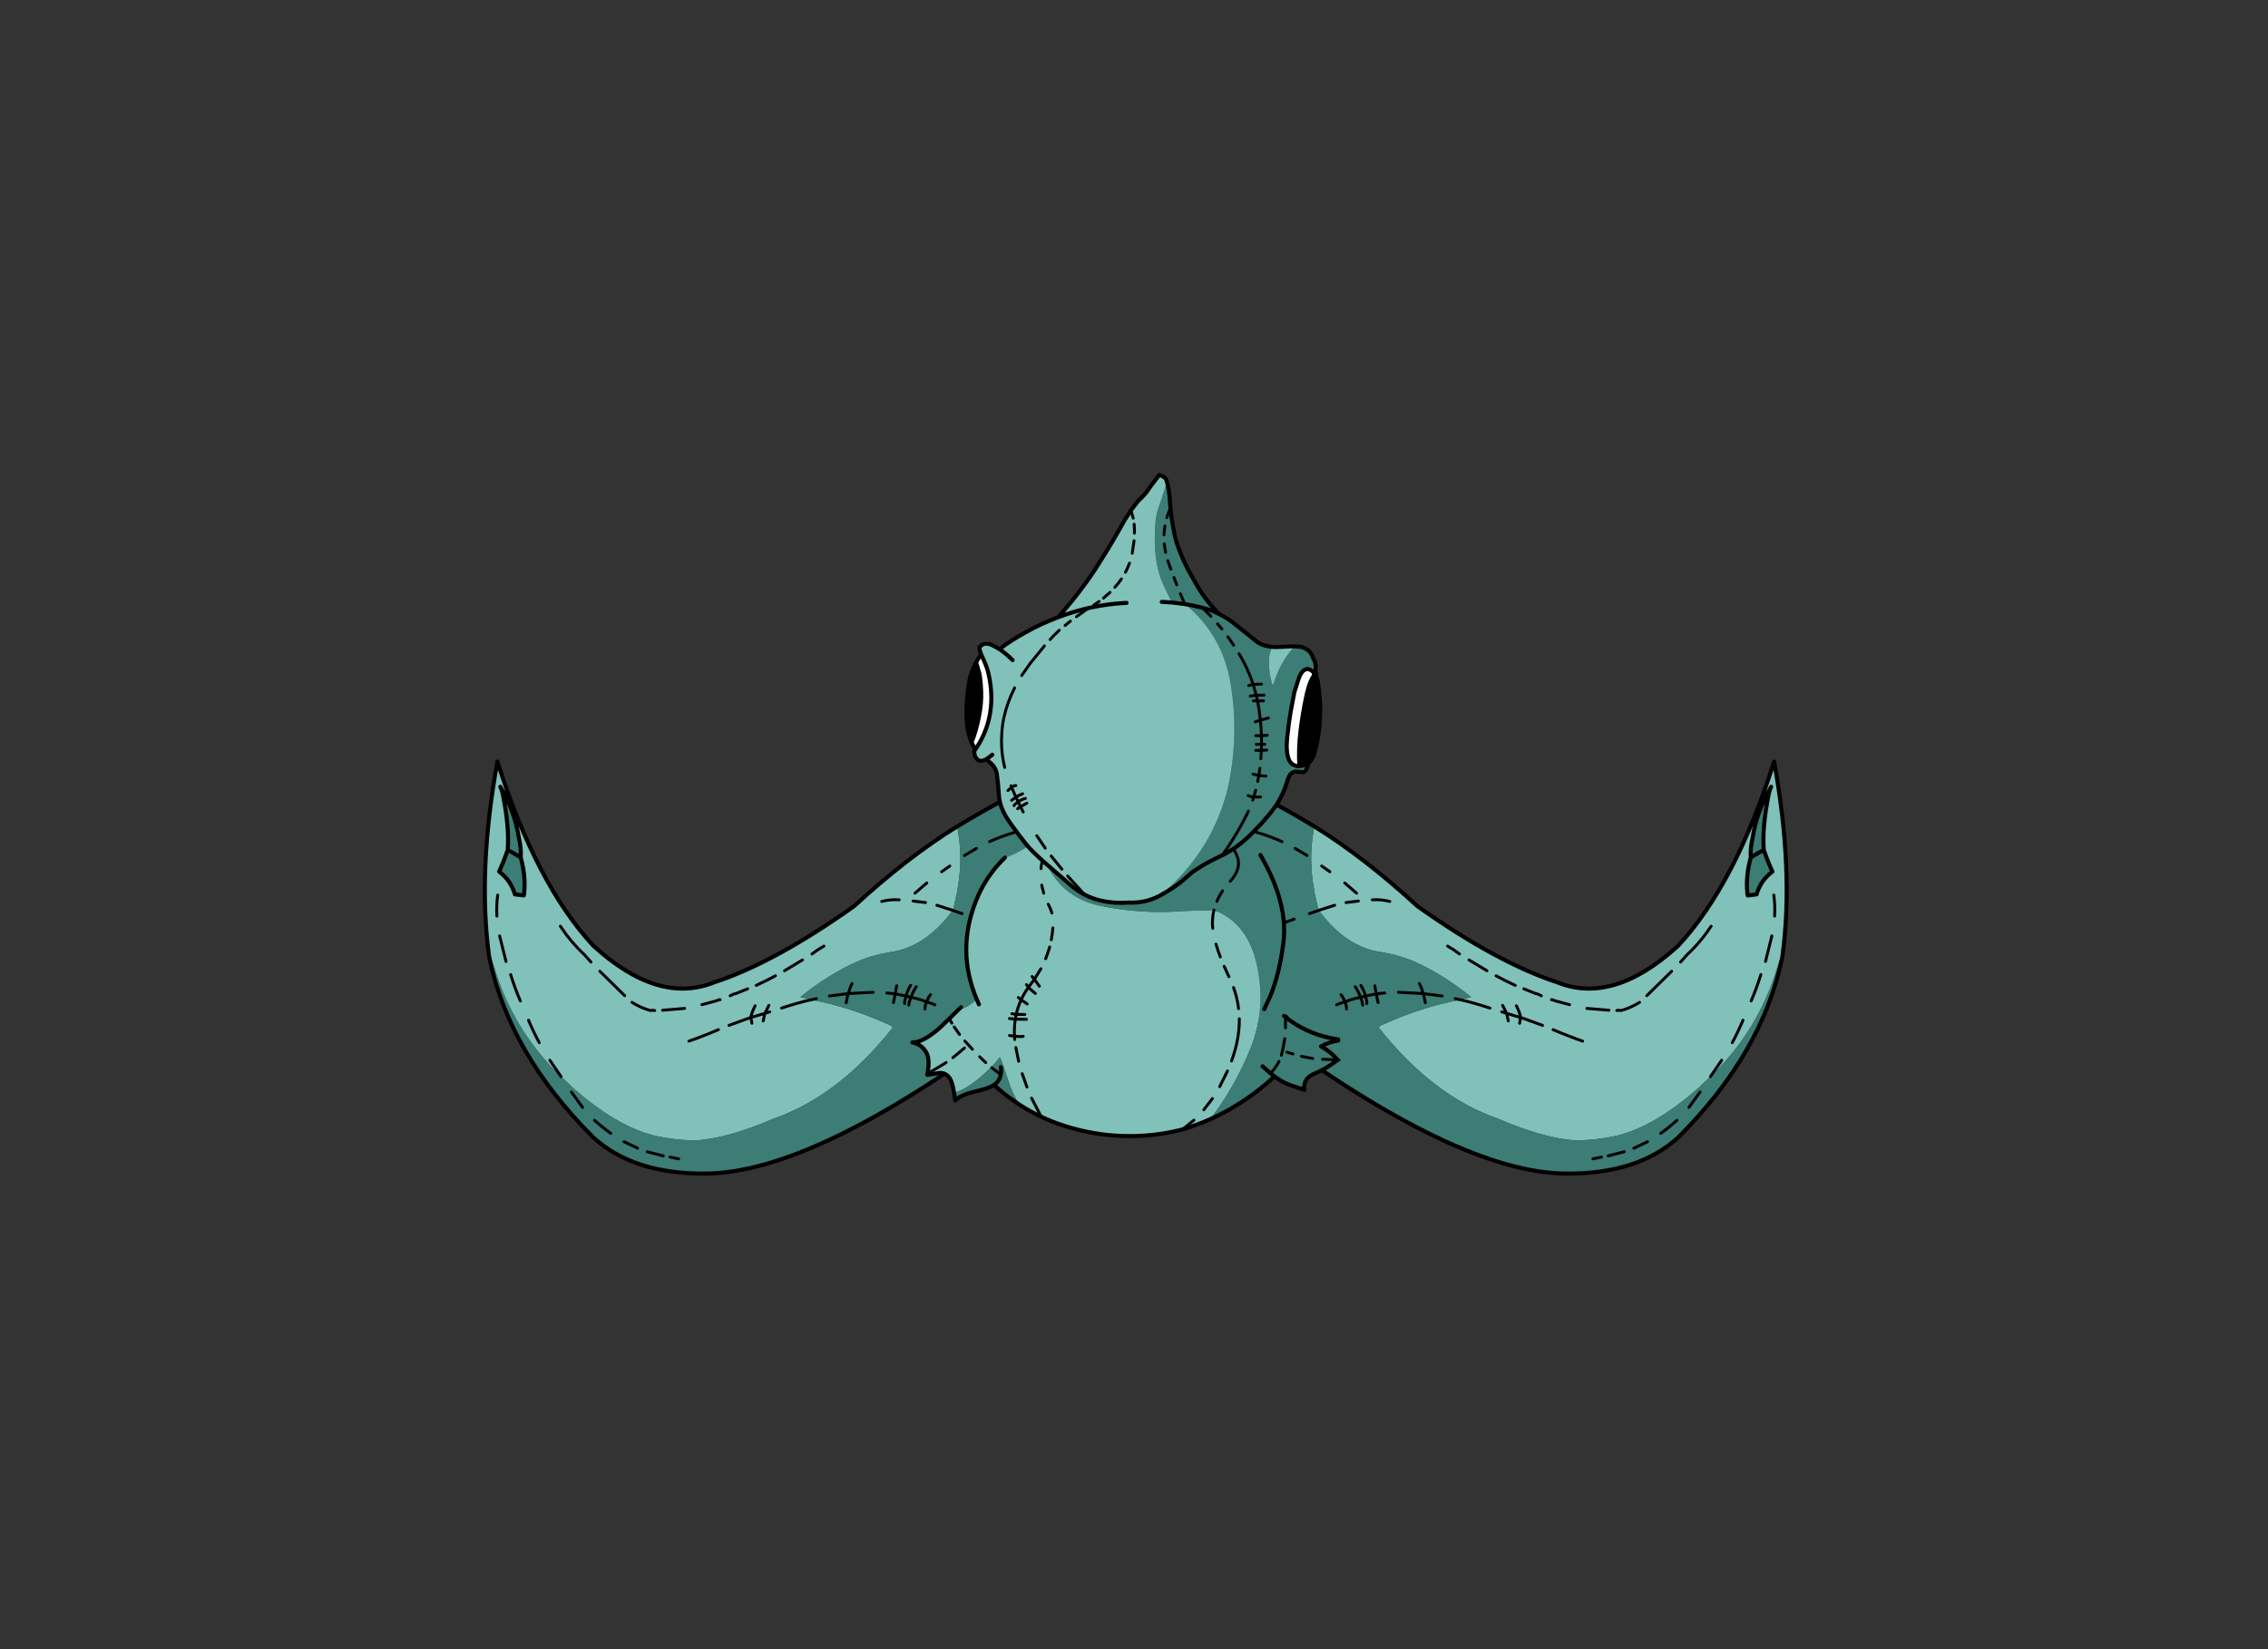 <?xml version="1.0" encoding="utf-8"?>
<!DOCTYPE svg PUBLIC "-//W3C//DTD SVG 1.1//EN" "http://www.w3.org/Graphics/SVG/1.1/DTD/svg11.dtd">
<svg version="1.1" xmlns="http://www.w3.org/2000/svg" xmlns:xlink="http://www.w3.org/1999/xlink" viewBox="0 0 11000 8000">

<rect x="0" y="0" width="11000" height="8000" fill="#333333" stroke="none"/>

<g enable-background="new">

<g>

<g>

<g transform="matrix(-0.49 0 0 0.49 6058 4537)">

<g>

<path fill-opacity="1.000" fill="rgb(128,193,185)" d="M -5168 -1470 Q -5025 -1227 -4985 -967 Q -4960 -864 -4966 -770 Q -4917 -592 -4931 -435 Q -4930 -412 -4936 -394 L -5024 -405 Q -5037 -453 -5066 -504 Q -5100 -564 -5161 -615 L -5180 -631 Q -5132 -736 -5095 -845 Q -5078 -1065 -5141 -1383 Q -5149 -1431 -5168 -1470 Z M -5197 -1719 Q -5394 -636 -5279 211 Q -5246 257 -5232 307 Q -5040 948 -4567 1399 L -4449 1510 Q -4021 1888 -3649 1982 Q -3436 2030 -3234 2030 Q -3226 2030 -3218 2030 Q -2899 2004 -2463 1815 Q -1819 1591 -1283 913 Q -1294 897 -1309 891 Q -1704 710 -2091 639 L -2093 638 L -2198 612 Q -1917 382 -1608 248 Q -1460 191 -1312 167 Q -963 122 -690 -247 Q -677 -284 -671 -321 Q -573 -715 -647 -1077 L -647 -1077 Q -1136 -775 -1668 -287 Q -2455 271 -3049 465 Q -3203 528 -3364 528 Q -3782 528 -4247 104 Q -4812 -503 -5197 -1719 Z">

</path>

<path fill-opacity="1.000" fill="rgb(60,125,117)" d="M -5168 -1470 Q -5149 -1431 -5141 -1383 Q -5078 -1065 -5095 -845 Q -5132 -736 -5180 -631 L -5161 -615 Q -5100 -564 -5066 -504 Q -5037 -453 -5024 -405 L -4936 -394 Q -4930 -412 -4931 -435 Q -4917 -592 -4966 -770 Q -4960 -864 -4985 -967 Q -5025 -1227 -5168 -1470 Z M -84 -1393 Q -348 -1258 -647 -1077 Q -573 -715 -671 -321 Q -677 -284 -690 -247 Q -963 122 -1312 167 Q -1460 191 -1608 248 Q -1917 382 -2198 612 L -2093 638 L -2091 639 Q -1704 710 -1309 891 Q -1294 897 -1283 913 Q -1819 1591 -2463 1815 Q -2899 2004 -3218 2030 Q -3226 2030 -3234 2030 Q -3436 2030 -3649 1982 Q -4021 1888 -4449 1510 L -4567 1399 Q -5040 948 -5232 307 Q -5246 257 -5279 211 L -5279 211 Q -5085 1165 -4247 2002 Q -3854 2359 -3161 2359 Q -3146 2359 -3130 2359 Q -2062 2348 -148 930 Q 250 515 324 -61 Q 378 -656 -84 -1393 Z">

</path>

<path fill="none" stroke-opacity="1.000" stroke="rgb(0,0,0)" stroke-linejoin="round" stroke-linecap="round" stroke-width="40" d="M -5168 -1470 Q -5025 -1227 -4985 -967 Q -4960 -864 -4966 -770 Q -4917 -592 -4931 -435 Q -4930 -412 -4936 -394 L -5024 -405 Q -5037 -453 -5066 -504 Q -5100 -564 -5161 -615 L -5180 -631 Q -5132 -736 -5095 -845 Q -5078 -1065 -5141 -1383 Q -5149 -1431 -5168 -1470 Z M -4966 -770 Q -5027 -809 -5095 -845 M -5279 211 Q -5085 1165 -4247 2002 Q -3845 2367 -3130 2359 Q -2062 2348 -148 930 Q 250 515 324 -61 Q 378 -656 -84 -1393 Q -348 -1258 -647 -1077 Q -1136 -775 -1668 -287 Q -2455 271 -3049 465 Q -3604 691 -4247 104 Q -4812 -503 -5197 -1719 Q -5394 -636 -5279 211 Z">

</path>

<path fill="none" stroke-opacity="1.000" stroke="rgb(0,0,0)" stroke-linejoin="round" stroke-linecap="round" stroke-width="28.572" d="M -5194 -398 Q -5208 -303 -5202 -190 M -690 -247 Q -646 -230 -598 -215 M -1220 -351 Q -1307 -357 -1393 -335 M -960 -324 L -1082 -339 M -947 -518 L -1064 -417 M -32 -1031 Q -158 -998 -268 -952 L -326 -927 M -719 -686 L -800 -629 M -456 -860 L -574 -790 M -235 -66 Q -329 -121 -446 -160 M -690 -247 L -847 -297 M -4567 1399 L -4678 1237 M -2091 639 L -2040 627 M -1342 571 L -1259 580 L -1245 500 M -1166 676 L -1165 651 L -1152 601 L -1259 580 L -1264 603 L -1270 633 L -1277 666 M -867 688 Q -908 670 -949 659 Q -965 693 -965 730 M -1051 509 Q -1084 560 -1104 614 Q -1025 629 -949 659 Q -936 621 -910 588 M -1106 496 Q -1128 524 -1150 590 L -1152 601 L -1104 614 L -1108 623 Q -1123 664 -1125 692 M -2177 244 L -2355 351 M -2385 721 Q -2237 672 -2093 638 M -1745 668 L -1728 586 L -1724 577 L -1911 601 M -1965 107 Q -2026 141 -2083 185 M -1686 478 Q -1705 511 -1724 577 L -1478 564 M -2445 401 Q -2535 450 -2608 483 L -2635 496 M -2720 530 L -2837 577 Q -2859 579 -2893 599 M -2993 638 Q -3004 636 -3027 648 L -3173 687 M -2905 892 L -2716 823 L -2688 814 Q -2685 776 -2646 698 M -2566 848 L -2551 779 L -2549 773 L -2688 814 Q -2686 818 -2687 820 L -2678 871 M -2510 694 L -2549 773 L -2501 758 M -3344 724 L -3562 742 M -3640 745 Q -3655 740 -3681 745 Q -3773 721 -3865 664 M -4271 265 L -4338 190 Q -4470 67 -4574 -90 M -4464 1552 L -4354 1704 M -4236 1831 Q -4154 1905 -4075 1961 M -3937 598 L -4183 356 M -5175 6 L -5112 259 M -5066 389 Q -5024 524 -4970 650 M -3944 2044 L -3809 2108 M -3714 2143 L -3621 2167 L -3555 2184 M -3489 2196 L -3403 2213 M -4889 841 Q -4838 961 -4783 1063 M -3302 1048 Q -3158 998 -3009 934">

</path>

</g>

</g>

<g transform="matrix(0.49 0 0 0.49 4959 4537)">

<g>

<path fill-opacity="1.000" fill="rgb(128,193,185)" d="M -5168 -1470 Q -5025 -1227 -4985 -967 Q -4960 -864 -4966 -770 Q -4917 -592 -4931 -435 Q -4930 -412 -4936 -394 L -5024 -405 Q -5037 -453 -5066 -504 Q -5100 -564 -5161 -615 L -5180 -631 Q -5132 -736 -5095 -845 Q -5078 -1065 -5141 -1383 Q -5149 -1431 -5168 -1470 Z M -5197 -1719 Q -5394 -636 -5279 211 Q -5246 257 -5232 307 Q -5040 948 -4567 1399 L -4449 1510 Q -4021 1888 -3649 1982 Q -3436 2030 -3234 2030 Q -3226 2030 -3218 2030 Q -2899 2004 -2463 1815 Q -1819 1591 -1283 913 Q -1294 897 -1309 891 Q -1704 710 -2091 639 L -2093 638 L -2198 612 Q -1917 382 -1608 248 Q -1460 191 -1312 167 Q -963 122 -690 -247 Q -677 -284 -671 -321 Q -573 -715 -647 -1077 L -647 -1077 Q -1136 -775 -1668 -287 Q -2455 271 -3049 465 Q -3203 528 -3364 528 Q -3782 528 -4247 104 Q -4812 -503 -5197 -1719 Z">

</path>

<path fill-opacity="1.000" fill="rgb(60,125,117)" d="M -5168 -1470 Q -5149 -1431 -5141 -1383 Q -5078 -1065 -5095 -845 Q -5132 -736 -5180 -631 L -5161 -615 Q -5100 -564 -5066 -504 Q -5037 -453 -5024 -405 L -4936 -394 Q -4930 -412 -4931 -435 Q -4917 -592 -4966 -770 Q -4960 -864 -4985 -967 Q -5025 -1227 -5168 -1470 Z M -84 -1393 Q -348 -1258 -647 -1077 Q -573 -715 -671 -321 Q -677 -284 -690 -247 Q -963 122 -1312 167 Q -1460 191 -1608 248 Q -1917 382 -2198 612 L -2093 638 L -2091 639 Q -1704 710 -1309 891 Q -1294 897 -1283 913 Q -1819 1591 -2463 1815 Q -2899 2004 -3218 2030 Q -3226 2030 -3234 2030 Q -3436 2030 -3649 1982 Q -4021 1888 -4449 1510 L -4567 1399 Q -5040 948 -5232 307 Q -5246 257 -5279 211 L -5279 211 Q -5085 1165 -4247 2002 Q -3854 2359 -3161 2359 Q -3146 2359 -3130 2359 Q -2062 2348 -148 930 Q 250 515 324 -61 Q 378 -656 -84 -1393 Z">

</path>

<path fill="none" stroke-opacity="1.000" stroke="rgb(0,0,0)" stroke-linejoin="round" stroke-linecap="round" stroke-width="40" d="M -5168 -1470 Q -5025 -1227 -4985 -967 Q -4960 -864 -4966 -770 Q -4917 -592 -4931 -435 Q -4930 -412 -4936 -394 L -5024 -405 Q -5037 -453 -5066 -504 Q -5100 -564 -5161 -615 L -5180 -631 Q -5132 -736 -5095 -845 Q -5078 -1065 -5141 -1383 Q -5149 -1431 -5168 -1470 Z M -4966 -770 Q -5027 -809 -5095 -845 M -5279 211 Q -5085 1165 -4247 2002 Q -3845 2367 -3130 2359 Q -2062 2348 -148 930 Q 250 515 324 -61 Q 378 -656 -84 -1393 Q -348 -1258 -647 -1077 Q -1136 -775 -1668 -287 Q -2455 271 -3049 465 Q -3604 691 -4247 104 Q -4812 -503 -5197 -1719 Q -5394 -636 -5279 211 Z">

</path>

<path fill="none" stroke-opacity="1.000" stroke="rgb(0,0,0)" stroke-linejoin="round" stroke-linecap="round" stroke-width="28.572" d="M -5194 -398 Q -5208 -303 -5202 -190 M -690 -247 Q -646 -230 -598 -215 M -1220 -351 Q -1307 -357 -1393 -335 M -960 -324 L -1082 -339 M -947 -518 L -1064 -417 M -32 -1031 Q -158 -998 -268 -952 L -326 -927 M -719 -686 L -800 -629 M -456 -860 L -574 -790 M -235 -66 Q -329 -121 -446 -160 M -690 -247 L -847 -297 M -4567 1399 L -4678 1237 M -2091 639 L -2040 627 M -1342 571 L -1259 580 L -1245 500 M -1166 676 L -1165 651 L -1152 601 L -1259 580 L -1264 603 L -1270 633 L -1277 666 M -867 688 Q -908 670 -949 659 Q -965 693 -965 730 M -1051 509 Q -1084 560 -1104 614 Q -1025 629 -949 659 Q -936 621 -910 588 M -1106 496 Q -1128 524 -1150 590 L -1152 601 L -1104 614 L -1108 623 Q -1123 664 -1125 692 M -2177 244 L -2355 351 M -2385 721 Q -2237 672 -2093 638 M -1745 668 L -1728 586 L -1724 577 L -1911 601 M -1965 107 Q -2026 141 -2083 185 M -1686 478 Q -1705 511 -1724 577 L -1478 564 M -2445 401 Q -2535 450 -2608 483 L -2635 496 M -2720 530 L -2837 577 Q -2859 579 -2893 599 M -2993 638 Q -3004 636 -3027 648 L -3173 687 M -2905 892 L -2716 823 L -2688 814 Q -2685 776 -2646 698 M -2566 848 L -2551 779 L -2549 773 L -2688 814 Q -2686 818 -2687 820 L -2678 871 M -2510 694 L -2549 773 L -2501 758 M -3344 724 L -3562 742 M -3640 745 Q -3655 740 -3681 745 Q -3773 721 -3865 664 M -4271 265 L -4338 190 Q -4470 67 -4574 -90 M -4464 1552 L -4354 1704 M -4236 1831 Q -4154 1905 -4075 1961 M -3937 598 L -4183 356 M -5175 6 L -5112 259 M -5066 389 Q -5024 524 -4970 650 M -3944 2044 L -3809 2108 M -3714 2143 L -3621 2167 L -3555 2184 M -3489 2196 L -3403 2213 M -4889 841 Q -4838 961 -4783 1063 M -3302 1048 Q -3158 998 -3009 934">

</path>

</g>

</g>

<g transform="matrix(0.49 0 0 0.49 5460 4713)">

<g>

<path fill-opacity="1.000" fill="rgb(128,193,185)" d="M -512 -1437 Q -579 -1437 -654 -1411 Q -751 -1378 -879 -1295 Q -1015 -1206 -1088 -1170 Q -1143 -1142 -1189 -1130 L -1196 -1128 Q -1385 -946 -1482 -701 Q -1679 -206 -1474 277 Q -1522 322 -1570 348 Q -1612 370 -1662 383 L -1746 466 L -1848 564 Q -2009 702 -2111 702 Q -2112 702 -2112 702 L -2112 702 Q -2019 720 -1973 803 Q -1936 873 -1963 1012 L -1965 1023 L -1840 1003 Q -1754 1003 -1722 1100 Q -1710 1136 -1699 1200 Q -1589 1171 -1446 1052 Q -1316 943 -1246 847 Q -1219 904 -1145 1132 Q -1103 1238 -1055 1316 Q -950 1384 -837 1437 Q -717 1494 -589 1533 Q -311 1620 -18 1628 Q 12 1629 41 1629 Q 299 1629 550 1566 L 561 1563 Q 702 1521 837 1461 Q 1086 1133 1238 753 Q 1389 372 1301 -52 Q 1213 -477 873 -609 Q 873 -609 873 -609 L 873 -609 L 566 -599 Q 453 -590 340 -590 Q 43 -590 -246 -650 Q -665 -736 -810 -1139 Q -696 -1326 -507 -1437 Q -509 -1437 -512 -1437 Z">

</path>

<path fill-opacity="1.000" fill="rgb(60,125,117)" d="M -1246 847 Q -1316 943 -1446 1052 Q -1589 1171 -1699 1200 L -1688 1276 Q -1644 1232 -1553 1204 L -1397 1163 L -1344 1144 L -1304 1122 Q -1214 1206 -1114 1275 L -1055 1316 Q -1103 1238 -1145 1132 Q -1219 904 -1246 847 Z M 203 -1628 Q -170 -1628 -499 -1442 L -507 -1437 Q -696 -1326 -810 -1139 Q -665 -736 -246 -650 Q 44 -590 340 -590 Q 452 -590 566 -599 L 873 -609 Q 1213 -477 1301 -52 Q 1389 372 1238 753 Q 1086 1133 837 1461 Q 941 1414 1041 1357 Q 1275 1221 1473 1038 L 1504 1060 Q 1571 1105 1632 1125 L 1768 1171 Q 1752 1058 1868 1011 Q 1984 963 2097 875 L 2096 874 Q 2028 792 1933 741 Q 2014 696 2103 683 L 2103 672 Q 1833 633 1624 483 L 1581 451 L 1585 439 Q 1461 297 1434 244 L 1432 240 Q 1522 18 1560 -282 Q 1610 -670 1341 -1140 L 1328 -1133 L 1288 -1127 Q 1217 -1127 1135 -1202 Q 1086 -1247 1043 -1255 L 1043 -1255 Q 1043 -1255 1043 -1255 Q 845 -1563 389 -1617 Q 295 -1628 203 -1628 Z">

</path>

<path fill="none" stroke-opacity="1.000" stroke="rgb(0,0,0)" stroke-linejoin="round" stroke-linecap="round" stroke-width="28.572" d="M 1585 439 L 1624 483 M 2096 874 L 2111 876 M 1043 -1255 Q 1073 -1209 1097 -1156 Q 1156 -1026 1034 -894 M 902 -695 Q 924 -748 959 -799 M 936 -145 Q 910 -213 893 -272 M 861 -427 Q 856 -474 859 -513 Q 861 -560 873 -609 M -810 -1139 L -817 -1127 Q -834 -1074 -839 -1019 M 1043 -1255 Q 845 -1563 389 -1617 Q -89 -1674 -499 -1442 L -507 -1437 Q -696 -1326 -810 -1139 M 1851 861 L 1739 839 M 1655 816 L 1639 811 L 1596 798 M 2096 874 L 1948 868 M 1581 451 L 1585 439 M 1117 367 Q 1104 260 1067 158 M 1540 828 L 1545 810 L 1552 783 L 1574 664 M 1581 451 L 1581 557 M 1047 885 Q 1127 668 1124 467 M 561 1563 L 675 1471 M 1433 1007 Q 1485 954 1517 889 M 930 1139 L 1007 984 M 773 1368 L 858 1257 M 1021 51 L 974 -52 M -812 -776 L -832 -856 M -731 -580 Q -742 -618 -761 -655 L -767 -667 M -793 -127 Q -770 -184 -753 -243 M -737 -315 Q -726 -373 -721 -432 M -927 49 L -904 76 L -840 -28 M -983 129 L -963 156 L -941 126 L -904 76 L -898 85 L -855 145 M -963 156 L -952 168 L -895 217 M -1063 257 L -1035 279 Q -1006 215 -963 156 M -975 321 L -1023 288 L -1035 279 Q -1068 349 -1084 424 L -1078 424 L -999 425 M -1151 465 L -1093 471 L -1084 424 L -1127 417 M -1093 471 L -983 473 M -1386 901 L -1420 869 L -1446 843 M -1518 769 L -1560 723 L -1582 699 L -1593 687 M -1060 888 L -1088 752 M -1093 471 Q -1106 553 -1101 640 L -1094 641 Q -1040 646 -1015 641 M -1099 673 L -1101 640 L -1151 633 M -978 1143 L -1025 1011 M -837 1437 L -932 1253 M -1237 1019 L -1327 952 M -1963 1012 L -1802 916 L -1778 900 M -1645 623 L -1698 548 M -1711 852 L -1663 813 L -1596 756 M -1721 511 L -1746 466">

</path>

<path fill="none" stroke-opacity="1.000" stroke="rgb(0,0,0)" stroke-linejoin="round" stroke-linecap="round" stroke-width="40" d="M 1333 -1154 L 1341 -1140 Q 1610 -670 1560 -282 Q 1522 18 1432 240 M 1624 483 Q 1833 633 2103 672 L 2103 683 Q 2014 696 1933 741 Q 2028 792 2096 874 M 837 1461 Q 941 1414 1041 1357 Q 1275 1221 1473 1038 L 1433 1007 L 1354 938 M 1473 1038 L 1504 1060 Q 1571 1105 1632 1125 L 1768 1171 Q 1752 1058 1868 1011 Q 1984 963 2097 875 L 2096 874 M 1432 240 L 1371 372 M 1581 451 L 1566 438 M 837 1461 Q 702 1521 561 1563 L 550 1566 Q 270 1636 -18 1628 Q -311 1620 -589 1533 Q -717 1494 -837 1437 Q -950 1384 -1055 1316 L -1114 1275 Q -1214 1206 -1304 1122 L -1344 1144 L -1397 1163 L -1553 1204 Q -1644 1232 -1688 1276 L -1699 1200 Q -1710 1136 -1722 1100 Q -1754 1003 -1840 1003 L -1965 1023 L -1963 1012 Q -1936 873 -1973 803 Q -2019 720 -2112 702 Q -2010 703 -1848 564 L -1746 466 L -1662 383 L -1631 353 M 1624 483 L 1581 451 M -1474 277 Q -1679 -206 -1482 -701 Q -1385 -946 -1196 -1128 M -1453 325 L -1474 277 M -1304 1122 Q -1286 1110 -1273 1096 Q -1245 1065 -1237 1019 Q -1231 986 -1236 946">

</path>

</g>

</g>

<g transform="matrix(0.49 0 0 0.49 5486 4100)">

<g>

<path fill-opacity="1.000" fill="rgb(0,0,0)" d="M -1534 -1811 L -1557 -1764 Q -1590 -1691 -1605 -1604 Q -1635 -1435 -1629 -1260 Q -1625 -1129 -1579 -1018 Q -1535 -1128 -1507 -1267 Q -1479 -1407 -1484 -1523 Q -1489 -1639 -1502 -1700 L -1534 -1811 Z M 1821 -1693 Q 1768 -1636 1734 -1474 Q 1699 -1313 1677 -1134 Q 1655 -956 1665 -782 L 1711 -790 Q 1734 -797 1754 -812 Q 1795 -844 1815 -912 Q 1843 -1011 1858 -1123 Q 1871 -1222 1872 -1345 L 1869 -1429 L 1859 -1536 L 1858 -1548 L 1851 -1596 Q 1846 -1643 1823 -1691 L 1821 -1693 Z">

</path>

<path fill-opacity="1.000" fill="rgb(60,125,117)" d="M 355 -3595 L 257 -3297 Q 234 -3209 234 -3033 Q 234 -2811 289 -2653 Q 314 -2581 404 -2403 L 531 -2387 L 530 -2390 L 535 -2386 Q 904 -2084 985 -1598 Q 1061 -1142 982 -687 Q 907 -253 649 108 Q 489 332 278 503 L 294 494 Q 441 412 517 344 L 607 265 L 685 215 Q 760 167 902 100 L 903 99 Q 1045 31 1189 -110 L 1197 -118 L 1261 -185 L 1294 -219 L 1358 -294 Q 1432 -378 1482 -475 Q 1524 -554 1548 -642 L 1563 -681 Q 1582 -722 1627 -729 L 1706 -723 L 1712 -726 Q 1735 -743 1743 -771 L 1754 -812 L 1754 -812 Q 1734 -797 1711 -790 L 1665 -782 Q 1663 -782 1662 -782 Q 1620 -782 1589 -808 Q 1541 -850 1540 -986 Q 1543 -1070 1560 -1194 Q 1577 -1319 1596 -1409 L 1616 -1515 L 1658 -1646 Q 1691 -1744 1747 -1744 Q 1752 -1744 1757 -1743 Q 1794 -1730 1821 -1693 L 1823 -1691 Q 1831 -1777 1821 -1810 L 1786 -1889 Q 1761 -1935 1704 -1956 L 1679 -1964 L 1618 -1968 Q 1492 -1831 1429 -1654 L 1402 -1579 Q 1357 -1712 1366 -1854 Q 1370 -1913 1400 -1963 Q 1309 -1971 1252 -2009 L 1243 -2016 L 1101 -2130 L 987 -2220 Q 939 -2254 873 -2288 L 833 -2329 Q 730 -2437 657 -2563 L 581 -2697 Q 534 -2780 488 -2894 Q 442 -3008 429 -3078 L 408 -3193 L 401 -3238 Q 394 -3289 390 -3339 L 389 -3344 L 384 -3403 L 383 -3431 L 381 -3454 L 377 -3480 L 373 -3507 L 370 -3530 L 365 -3556 L 355 -3595 Z">

</path>

<path fill-opacity="1.000" fill="rgb(128,193,185)" d="M 1579 -1968 L 1505 -1964 L 1497 -1964 Q 1467 -1962 1439 -1962 Q 1418 -1962 1400 -1963 Q 1370 -1913 1366 -1854 Q 1357 -1712 1402 -1579 L 1429 -1654 Q 1492 -1831 1618 -1968 Z M 278 -3665 L 203 -3567 L 149 -3490 L 113 -3450 L 68 -3406 L -2 -3315 L -3 -3314 L -63 -3220 L -112 -3133 L -159 -3051 L -217 -2953 L -250 -2899 L -285 -2843 L -323 -2783 L -355 -2732 L -389 -2682 L -423 -2632 L -482 -2552 L -536 -2480 L -602 -2398 L -679 -2307 L -722 -2257 Q -895 -2192 -1047 -2106 Q -1200 -2021 -1303 -1941 L -1350 -1967 Q -1398 -1995 -1434 -1995 Q -1475 -1995 -1501 -1958 Q -1499 -1921 -1483 -1887 L -1458 -1831 L -1455 -1824 L -1446 -1803 L -1441 -1791 Q -1419 -1736 -1407 -1677 Q -1332 -1315 -1497 -1019 L -1527 -970 L -1543 -946 L -1553 -932 Q -1554 -871 -1512 -842 Q -1501 -834 -1486 -834 Q -1466 -834 -1438 -849 Q -1340 -790 -1328 -698 Q -1316 -607 -1308 -486 Q -1300 -365 -1199 -223 Q -1098 -81 -1038 -8 Q -978 64 -858 170 L -601 393 Q -534 451 -460 490 Q -384 529 -302 548 Q -203 571 -102 571 Q -66 571 -30 568 Q -14 569 3 569 Q 151 569 278 503 Q 489 332 649 108 Q 907 -253 982 -687 Q 1061 -1142 985 -1598 Q 904 -2084 535 -2386 L 531 -2387 L 404 -2403 Q 314 -2581 289 -2653 Q 234 -2811 234 -3033 Q 234 -3209 257 -3297 L 355 -3595 L 351 -3609 Q 341 -3647 278 -3665 Z">

</path>

<path fill-opacity="1.000" fill="rgb(255,255,255)" d="M -1483 -1887 Q -1512 -1852 -1534 -1811 L -1502 -1700 Q -1489 -1639 -1484 -1523 Q -1479 -1407 -1507 -1267 Q -1535 -1128 -1579 -1018 L -1543 -946 L -1527 -970 L -1497 -1019 Q -1332 -1315 -1407 -1677 Q -1419 -1736 -1441 -1791 L -1446 -1803 L -1455 -1824 L -1458 -1831 L -1483 -1887 Z M 1747 -1744 Q 1691 -1744 1658 -1646 L 1616 -1515 L 1596 -1409 Q 1577 -1319 1560 -1194 Q 1543 -1070 1540 -986 Q 1541 -850 1589 -808 Q 1620 -782 1662 -782 Q 1664 -782 1665 -782 Q 1655 -956 1677 -1134 Q 1699 -1313 1734 -1474 Q 1768 -1636 1821 -1693 Q 1794 -1730 1757 -1743 Q 1752 -1744 1747 -1744 Z">

</path>

<path fill="none" stroke-opacity="1.000" stroke="rgb(0,0,0)" stroke-linejoin="round" stroke-linecap="round" stroke-width="40" d="M 355 -3595 L 365 -3556 L 370 -3530 L 373 -3507 L 377 -3480 L 381 -3454 L 383 -3431 L 384 -3403 L 389 -3344 L 390 -3339 Q 394 -3289 401 -3238 L 408 -3193 L 429 -3078 Q 442 -3008 488 -2894 Q 534 -2780 581 -2697 L 657 -2563 Q 730 -2437 833 -2329 L 873 -2288 Q 939 -2254 987 -2220 L 1101 -2130 L 1243 -2016 L 1252 -2009 Q 1309 -1971 1400 -1963 Q 1444 -1960 1497 -1964 L 1505 -1964 L 1579 -1968 L 1618 -1968 L 1679 -1964 L 1704 -1956 Q 1761 -1935 1786 -1889 L 1821 -1810 Q 1831 -1777 1823 -1691 Q 1846 -1643 1851 -1596 L 1858 -1548 L 1859 -1536 L 1869 -1429 L 1872 -1345 Q 1871 -1222 1858 -1123 Q 1843 -1011 1815 -912 Q 1795 -844 1754 -812 L 1743 -771 Q 1735 -743 1712 -726 L 1706 -723 L 1627 -729 Q 1582 -722 1563 -681 L 1548 -642 Q 1524 -554 1482 -475 Q 1432 -378 1358 -294 L 1294 -219 L 1261 -185 L 1197 -118 L 1189 -110 Q 1045 31 903 99 M 902 100 Q 760 167 685 215 L 607 265 L 517 344 Q 441 412 294 494 L 278 503 Q 137 576 -30 568 Q -168 579 -302 548 Q -384 529 -460 490 Q -534 451 -601 393 L -858 170 Q -978 64 -1038 -8 Q -1098 -81 -1199 -223 Q -1300 -365 -1308 -486 Q -1316 -607 -1328 -698 Q -1340 -790 -1438 -849 Q -1486 -824 -1512 -842 Q -1554 -871 -1553 -932 L -1543 -946 L -1579 -1018 Q -1625 -1129 -1629 -1260 Q -1635 -1435 -1605 -1604 Q -1590 -1691 -1557 -1764 L -1534 -1811 Q -1512 -1852 -1483 -1887 Q -1499 -1921 -1501 -1958 Q -1453 -2027 -1350 -1967 L -1303 -1941 Q -1200 -2021 -1047 -2106 Q -895 -2192 -722 -2257 L -679 -2307 L -602 -2398 L -536 -2480 L -482 -2552 L -423 -2632 L -389 -2682 L -355 -2732 L -323 -2783 L -285 -2843 L -250 -2899 L -217 -2953 L -159 -3051 L -112 -3133 L -63 -3220 L -3 -3314 L -2 -3315 L 68 -3406 L 113 -3450 L 149 -3490 L 203 -3567 L 278 -3665 Q 341 -3647 351 -3609 L 355 -3595 M 404 -2403 L 531 -2387 M 404 -2403 L 303 -2409 M 535 -2386 L 604 -2374 L 705 -2351 Q 788 -2329 843 -2302 L 873 -2288 M 531 -2387 L 535 -2386 M 1821 -1693 Q 1794 -1730 1757 -1743 Q 1694 -1752 1658 -1646 L 1616 -1515 L 1596 -1409 Q 1577 -1319 1560 -1194 Q 1543 -1070 1540 -986 Q 1541 -850 1589 -808 Q 1621 -781 1665 -782 Q 1655 -956 1677 -1134 Q 1699 -1313 1734 -1474 Q 1768 -1636 1821 -1693 Z M 1665 -782 L 1711 -790 Q 1734 -797 1754 -812 M -421 -2348 Q -569 -2314 -722 -2257 M -421 -2348 L -383 -2356 Q -216 -2391 -45 -2399 M -1543 -946 L -1527 -970 L -1497 -1019 Q -1332 -1315 -1407 -1677 Q -1419 -1736 -1441 -1791 L -1446 -1803 L -1455 -1824 L -1458 -1831 L -1483 -1887 M -1534 -1811 L -1502 -1700 Q -1489 -1639 -1484 -1523 Q -1479 -1407 -1507 -1267 Q -1535 -1128 -1579 -1018 M -1303 -1941 Q -1238 -1898 -1173 -1832 M -1374 -896 Q -1410 -865 -1438 -849">

</path>

<path fill="none" stroke-opacity="1.000" stroke="rgb(0,0,0)" stroke-linejoin="round" stroke-linecap="round" stroke-width="28.572" d="M 903 99 L 902 100 M 531 -2387 L 530 -2390 L 488 -2489 M 390 -3339 Q 368 -3291 354 -3243 M 33 -3089 L 33 -3129 L 30 -3178 M 335 -3160 Q 327 -3116 326 -3072 M 424 -2650 L 452 -2578 M 363 -2816 L 370 -2796 L 393 -2733 M 705 -2351 L 790 -2266 M 856 -2191 L 898 -2141 M 328 -2982 L 341 -2899 M 11 -2890 L 29 -3014 M 1164 -1580 L 1204 -1592 L 1208 -1592 Q 1158 -1744 1076 -1883 L 1068 -1896 M 1310 -1429 L 1251 -1429 L 1263 -1364 L 1280 -1238 L 1307 -1245 L 1359 -1259 M 1211 -1429 L 1251 -1429 L 1239 -1484 L 1218 -1482 L 1179 -1476 M 1347 -1088 L 1290 -1084 L 1291 -999 L 1324 -999 M 1239 -999 L 1291 -999 L 1289 -939 L 1343 -942 M 1234 -1084 L 1276 -1084 L 1290 -1084 L 1287 -1147 L 1280 -1238 L 1229 -1221 M 1291 -1595 L 1208 -1592 L 1239 -1484 L 1315 -1486 M 1234 -939 L 1246 -939 L 1289 -939 L 1284 -856 M 1334 -684 L 1264 -690 L 1253 -631 M 1206 -704 L 1249 -694 L 1264 -690 L 1275 -762 M 1281 -477 L 1214 -477 L 1204 -446 M 1159 -491 L 1191 -480 L 1214 -477 L 1233 -544 M 1161 -337 L 1147 -307 Q 1045 -101 903 99 M 958 -2063 L 1015 -1980 M -56 -2702 L -34 -2748 L -16 -2792 M -161 -2553 Q -125 -2593 -96 -2636 M -802 -2036 L -772 -2069 L -711 -2128 M -541 -2262 L -421 -2348 M -654 -2175 L -601 -2218 M -370 -2376 L -317 -2413 M -274 -2446 L -209 -2503 M -1251 -770 Q -1302 -971 -1271 -1197 Q -1252 -1333 -1186 -1488 L -1153 -1558 M -1083 -1680 L -998 -1801 L -858 -1973 M -1189 -589 L -1183 -574 Q -1162 -589 -1141 -591 M -1046 -463 Q -1080 -456 -1117 -430 L -1118 -429 L -1095 -381 L -1092 -383 L -1032 -416 M -1159 -392 Q -1149 -409 -1118 -429 L -1140 -475 L -1144 -473 L -1183 -444 M -1068 -329 L -1095 -381 Q -1116 -369 -1123 -361 M -1183 -574 L -1140 -475 Q -1104 -499 -1074 -509 M -1183 -574 L -1219 -541 M -685 238 L -791 107 M -460 490 L -628 305 M 21 -3238 L -2 -3315 M -850 29 L -934 -94">

</path>

<path fill="none" stroke-opacity="1.000" stroke="rgb(0,0,0)" stroke-linejoin="round" stroke-linecap="round" stroke-width="60" d="M 1821 -1693 L 1823 -1691">

</path>

</g>

</g>

</g>

</g>

</g>

</svg>

